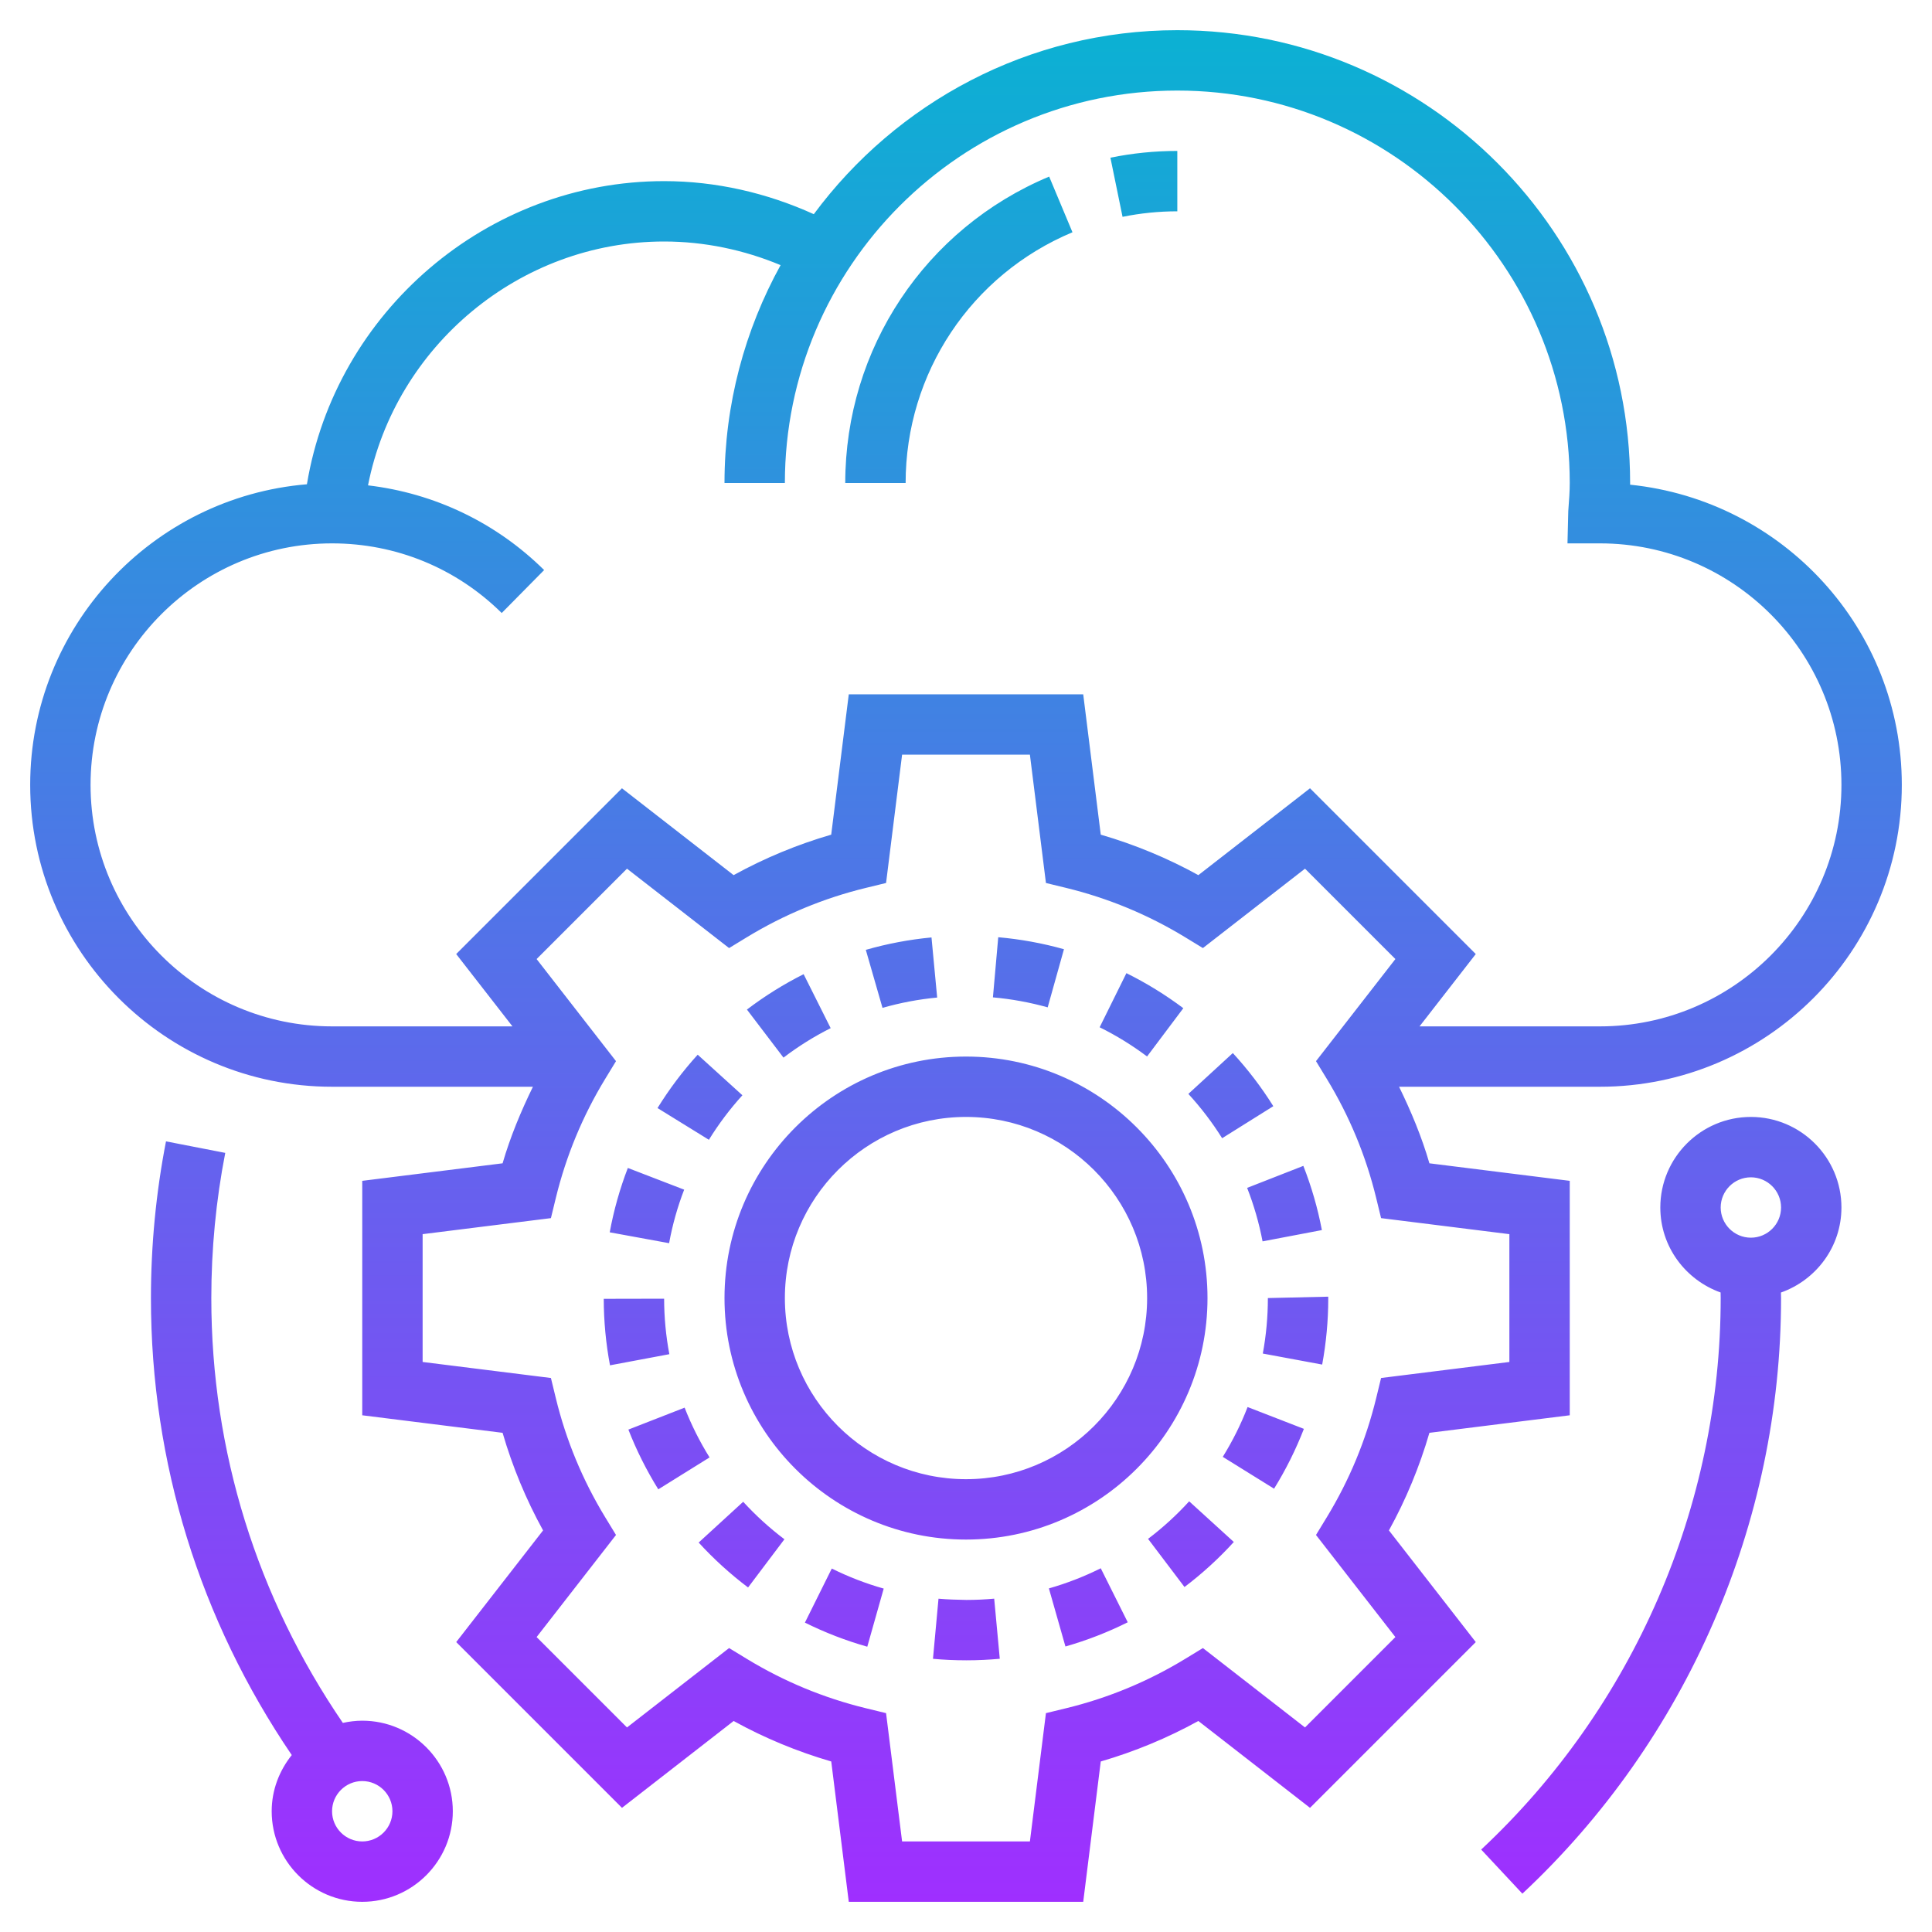 <svg id="Layer_5" enable-background="new 0 0 64 64" height="512" viewBox="0 0 64 64" width="512" xmlns="http://www.w3.org/2000/svg" xmlns:xlink="http://www.w3.org/1999/xlink"><linearGradient id="SVGID_1_" gradientUnits="userSpaceOnUse" x1="32" x2="32" y1="63" y2="1"><stop offset="0" stop-color="#9f2fff"/><stop offset="1" stop-color="#0bb1d3"/></linearGradient><path d="m36.784 5.224c.724-.149 1.47-.224 2.216-.224v2c-.612 0-1.222.062-1.814.183zm-8.784 10.776h2c0-3.64 2.169-6.9 5.527-8.306l-.772-1.844c-4.104 1.717-6.755 5.701-6.755 10.15zm35 10c0 5.514-4.486 10-10 10h-6.654c.4.819.751 1.66 1.005 2.536l4.649.581v7.766l-4.649.581c-.327 1.124-.775 2.207-1.341 3.233l2.877 3.699-5.491 5.491-3.699-2.877c-1.026.565-2.109 1.014-3.233 1.341l-.581 4.649h-7.766l-.581-4.649c-1.124-.327-2.207-.775-3.233-1.341l-3.699 2.877-5.491-5.491 2.877-3.699c-.565-1.026-1.014-2.109-1.341-3.233l-4.649-.581v-7.766l4.649-.581c.255-.876.605-1.717 1.005-2.536h-6.654c-5.514 0-10-4.486-10-10 0-5.233 4.042-9.532 9.167-9.958.945-5.702 5.961-10.042 11.833-10.042 1.716 0 3.406.39 4.958 1.095 2.735-3.689 7.107-6.095 12.042-6.095 8.271 0 15 6.729 15 15v.056c5.068.52 9 4.781 9 9.944zm-17.25 14.352-.163-.67c-.338-1.391-.888-2.716-1.634-3.941l-.359-.589 2.63-3.382-2.994-2.994-3.382 2.63-.589-.359c-1.225-.746-2.55-1.295-3.941-1.634l-.67-.163-.531-4.25h-4.234l-.531 4.25-.67.163c-1.391.338-2.716.888-3.941 1.634l-.589.359-3.382-2.63-2.994 2.994 2.63 3.382-.359.589c-.746 1.225-1.295 2.55-1.634 3.941l-.163.67-4.25.531v4.234l4.25.531.163.67c.338 1.391.888 2.716 1.634 3.941l.359.589-2.63 3.382 2.994 2.994 3.382-2.63.589.359c1.225.746 2.55 1.295 3.941 1.634l.67.163.531 4.25h4.234l.531-4.25.67-.163c1.391-.338 2.716-.888 3.941-1.634l.589-.359 3.382 2.63 2.994-2.994-2.63-3.382.359-.589c.746-1.225 1.295-2.55 1.634-3.941l.163-.67 4.25-.531v-4.234zm15.25-14.352c0-4.411-3.589-8-8-8h-1.075l.026-1.069c.028-.375.049-.651.049-.931 0-7.168-5.832-13-13-13s-13 5.832-13 13h-2c0-2.615.676-5.074 1.858-7.217-1.217-.508-2.529-.783-3.858-.783-4.793 0-8.903 3.47-9.809 8.078 2.197.26 4.237 1.228 5.834 2.806l-1.405 1.423c-1.506-1.488-3.502-2.307-5.62-2.307-4.411 0-8 3.589-8 8s3.589 8 8 8h5.976l-1.864-2.396 5.491-5.491 3.699 2.877c1.026-.565 2.109-1.014 3.233-1.341l.582-4.649h7.766l.581 4.649c1.124.327 2.207.775 3.233 1.341l3.699-2.877 5.491 5.491-1.863 2.396h5.976c4.411 0 8-3.589 8-8zm-21 17c0 4.411-3.589 8-8 8s-8-3.589-8-8 3.589-8 8-8 8 3.589 8 8zm-2 0c0-3.309-2.691-6-6-6s-6 2.691-6 6 2.691 6 6 6 6-2.691 6-6zm-14.856 8.099c.498.544 1.049 1.045 1.637 1.488l1.204-1.597c-.491-.37-.95-.788-1.366-1.242zm3.52 2.652c.66.328 1.355.597 2.066.798l.544-1.925c-.592-.167-1.17-.391-1.72-.664zm5.35-.751c-.314-.006-.621-.014-.925-.041l-.183 1.991c.366.034.712.049 1.11.05.371 0 .739-.018 1.103-.051l-.185-1.991c-.303.027-.609.042-.92.042zm2.732-.382.548 1.924c.709-.202 1.403-.472 2.064-.802l-.894-1.789c-.55.275-1.128.499-1.718.667zm.499-21.174c-.71-.199-1.442-.333-2.177-.397l-.176 1.992c.612.054 1.222.166 1.814.331zm6.579 9.678 1.965-.374c-.138-.726-.345-1.441-.614-2.127l-1.862.729c.224.572.396 1.168.511 1.772zm.008 3.716 1.967.365c.133-.722.201-1.463.201-2.172v-.077l-2 .046c0 .618-.057 1.236-.168 1.838zm-2.633-11.44c-.591-.444-1.226-.834-1.885-1.161l-.887 1.793c.55.271 1.078.597 1.571.967zm1.307 14.862 1.699 1.055c.389-.627.721-1.294.988-1.982l-1.865-.723c-.221.573-.498 1.128-.822 1.65zm1.674-11.616c-.39-.625-.842-1.217-1.341-1.76l-1.473 1.353c.417.454.793.948 1.119 1.468zm-11.135-3.599-.188-1.991c-.736.069-1.468.208-2.176.411l.553 1.922c.589-.169 1.198-.284 1.811-.342zm6.986 17.932 1.207 1.595c.588-.445 1.138-.947 1.634-1.492l-1.479-1.347c-.414.454-.872.873-1.362 1.244zm-15.367-11.568-1.866-.719c-.265.688-.467 1.405-.6 2.132l1.967.36c.11-.604.278-1.201.499-1.773zm-.664 3.612-2 .004c.001.74.071 1.481.207 2.203l1.966-.369c-.114-.602-.172-1.22-.173-1.838zm5.517-8.962-.896-1.788c-.658.33-1.29.725-1.878 1.172l1.211 1.592c.49-.373 1.016-.702 1.563-.976zm-2.924 2.223-1.481-1.344c-.496.546-.943 1.141-1.331 1.768l1.702 1.051c.323-.523.696-1.019 1.11-1.475zm-1.914 10.348-1.863.727c.267.685.601 1.351.991 1.979l1.698-1.057c-.326-.524-.604-1.078-.826-1.649zm-15.217-8.439c-.307 1.573-.462 3.191-.462 4.809 0 5.073 1.515 9.916 4.357 14.073.208-.045.422-.073.643-.073 1.654 0 3 1.346 3 3s-1.346 3-3 3-3-1.346-3-3c0-.706.255-1.348.665-1.861-3.043-4.477-4.665-9.685-4.665-15.139 0-1.746.168-3.493.499-5.191zm4.538 20.809c-.551 0-1 .449-1 1s.449 1 1 1 1-.449 1-1-.449-1-1-1zm45-16c0-.062-.003-.123-.003-.185-1.16-.415-1.997-1.514-1.997-2.815 0-1.654 1.346-3 3-3s3 1.346 3 3c0 1.303-.84 2.404-2.004 2.817.001.061.004.122.004.183 0 7.45-3.124 14.642-8.569 19.73l-1.365-1.461c5.042-4.711 7.934-11.371 7.934-18.269zm0-3c0 .551.449 1 1 1s1-.449 1-1-.449-1-1-1-1 .449-1 1z" fill="url(#SVGID_1_)"/></svg>
